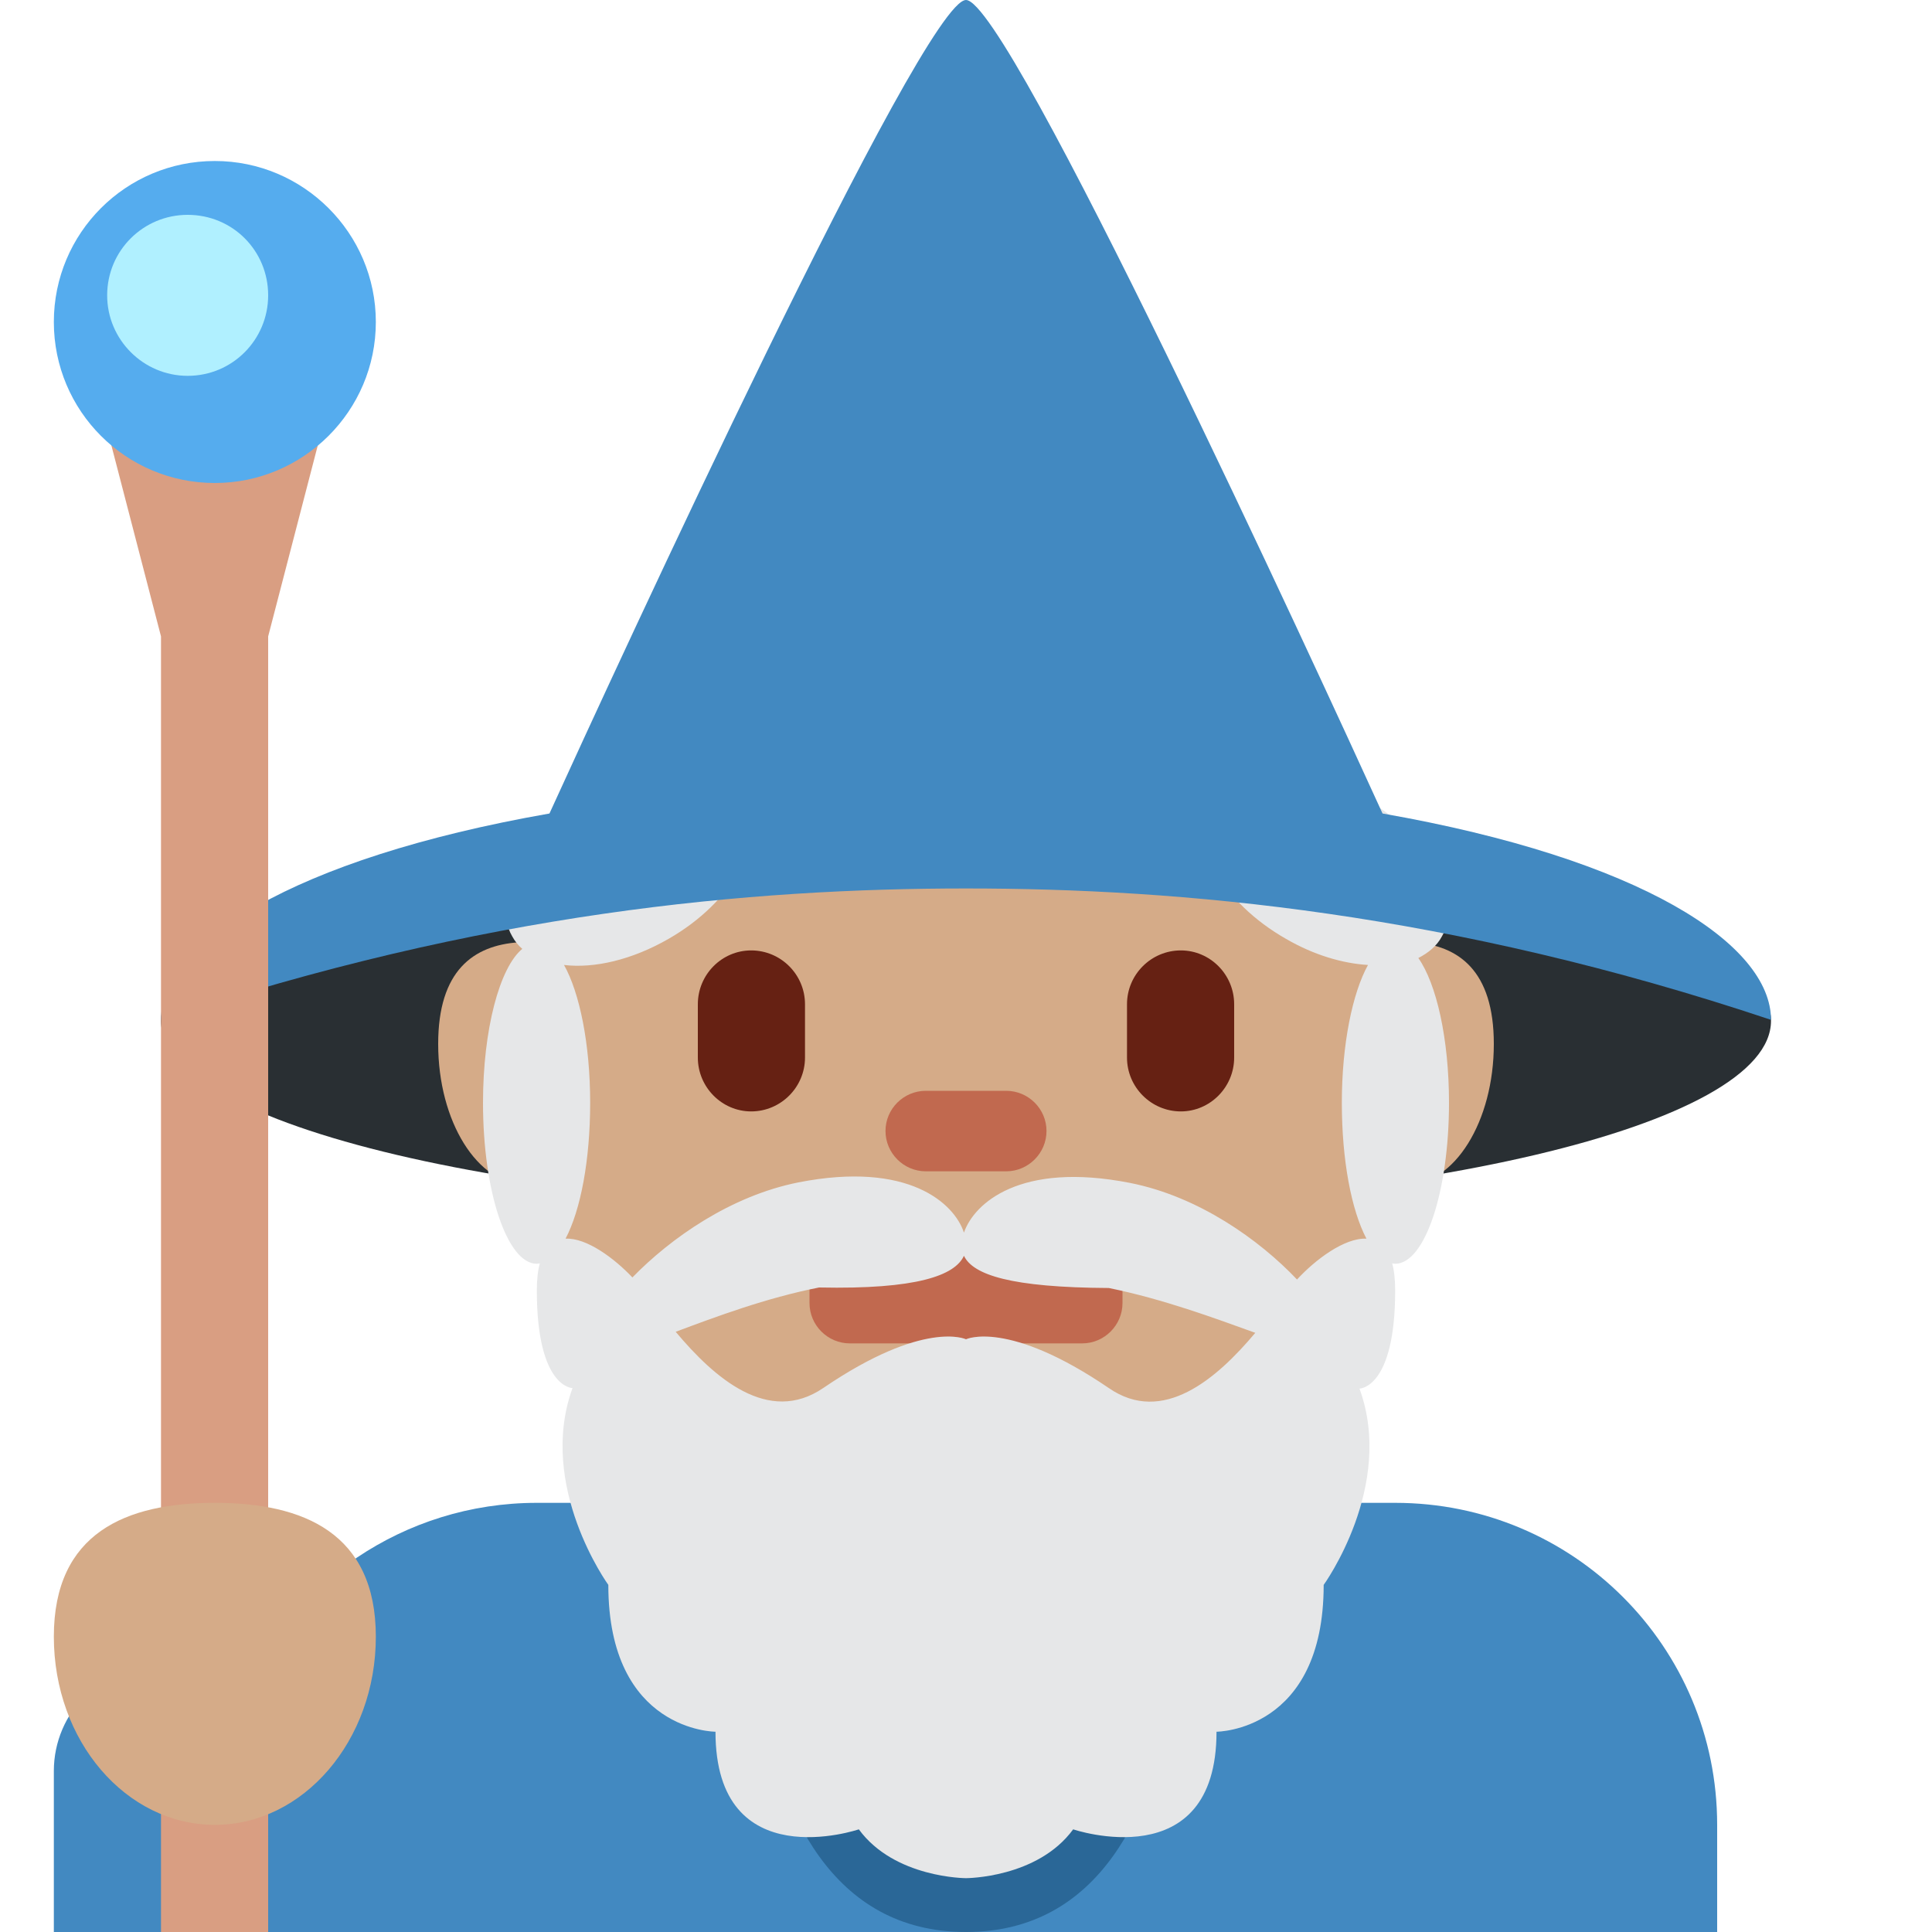 <?xml version="1.0" encoding="UTF-8"?>
<svg xmlns="http://www.w3.org/2000/svg" xmlns:xlink="http://www.w3.org/1999/xlink" width="15pt" height="15pt" viewBox="0 0 15 15" version="1.1">
<g id="surface1">
<path style=" stroke:none;fill-rule:nonzero;fill:rgb(25.882%,53.725%,75.686%);fill-opacity:1;" d="M 10.832 11.668 L 4.168 11.668 C 3.133 11.668 2.242 12.297 1.863 13.191 C 1.711 13.023 1.492 12.918 1.25 12.918 C 0.793 12.918 0.418 13.293 0.418 13.75 L 0.418 15 L 13.332 15 L 13.332 14.168 C 13.332 12.785 12.215 11.668 10.832 11.668 Z M 10.832 11.668 "/>
<path style=" stroke:none;fill-rule:nonzero;fill:rgb(16.471%,40.392%,59.216%);fill-opacity:1;" d="M 5.832 11.25 L 9.168 11.25 C 9.168 11.25 9.582 15 7.5 15 C 5.418 15 5.832 11.25 5.832 11.25 Z M 5.832 11.25 "/>
<path style=" stroke:none;fill-rule:nonzero;fill:rgb(16.078%,18.431%,20%);fill-opacity:1;" d="M 13.75 7.926 C 13.75 7.113 10.953 6.457 7.5 6.457 C 4.047 6.457 1.25 7.113 1.25 7.926 C 1.25 8.738 4.047 9.398 7.5 9.398 C 10.953 9.398 13.75 8.738 13.75 7.926 Z M 13.75 7.926 "/>
<path style=" stroke:none;fill-rule:nonzero;fill:rgb(83.529%,67.059%,53.333%);fill-opacity:1;" d="M 10.973 7.316 C 10.637 5.816 9.211 3.715 7.5 3.715 C 5.789 3.715 4.363 5.816 4.027 7.316 C 3.676 7.34 3.402 7.535 3.402 8.105 C 3.402 8.707 3.707 9.199 4.086 9.199 C 4.094 9.199 4.098 9.195 4.105 9.195 C 4.547 11.02 5.898 12.535 7.5 12.535 C 9.102 12.535 10.453 11.02 10.898 9.195 C 10.902 9.195 10.91 9.199 10.914 9.199 C 11.293 9.199 11.598 8.707 11.598 8.105 C 11.598 7.535 11.324 7.34 10.973 7.316 Z M 10.973 7.316 "/>
<path style=" stroke:none;fill-rule:nonzero;fill:rgb(40%,12.941%,7.451%);fill-opacity:1;" d="M 5.832 8.629 C 5.605 8.629 5.418 8.441 5.418 8.211 L 5.418 7.797 C 5.418 7.566 5.605 7.379 5.832 7.379 C 6.062 7.379 6.25 7.566 6.25 7.797 L 6.25 8.211 C 6.25 8.441 6.062 8.629 5.832 8.629 Z M 9.168 8.629 C 8.938 8.629 8.75 8.441 8.75 8.211 L 8.75 7.797 C 8.75 7.566 8.938 7.379 9.168 7.379 C 9.395 7.379 9.582 7.566 9.582 7.797 L 9.582 8.211 C 9.582 8.441 9.395 8.629 9.168 8.629 Z M 9.168 8.629 "/>
<path style=" stroke:none;fill-rule:nonzero;fill:rgb(75.686%,41.176%,30.98%);fill-opacity:1;" d="M 7.812 9.094 L 7.188 9.094 C 7.016 9.094 6.875 8.953 6.875 8.781 C 6.875 8.609 7.016 8.469 7.188 8.469 L 7.812 8.469 C 7.984 8.469 8.125 8.609 8.125 8.781 C 8.125 8.953 7.984 9.094 7.812 9.094 Z M 8.402 10.43 L 6.598 10.43 C 6.426 10.43 6.285 10.289 6.285 10.117 L 6.285 9.98 C 6.285 9.809 6.426 9.668 6.598 9.668 L 8.402 9.668 C 8.574 9.668 8.715 9.809 8.715 9.98 L 8.715 10.117 C 8.715 10.289 8.574 10.43 8.402 10.43 Z M 8.402 10.43 "/>
<path style=" stroke:none;fill-rule:nonzero;fill:rgb(90.196%,90.588%,90.98%);fill-opacity:1;" d="M 11.012 7.438 C 11.09 7.398 11.156 7.344 11.195 7.27 C 11.371 6.973 11.105 6.496 10.609 6.207 C 10.109 5.922 9.566 5.93 9.395 6.227 C 9.219 6.527 9.484 7.004 9.984 7.289 C 10.199 7.414 10.422 7.48 10.621 7.492 C 10.5 7.711 10.418 8.109 10.418 8.562 C 10.418 9.008 10.492 9.395 10.609 9.617 C 10.438 9.609 10.211 9.781 10.07 9.934 C 9.777 9.625 9.305 9.289 8.773 9.184 C 7.918 9.016 7.562 9.344 7.484 9.57 C 7.41 9.344 7.055 9.012 6.199 9.18 C 5.672 9.285 5.207 9.613 4.91 9.918 C 4.77 9.77 4.555 9.609 4.391 9.617 C 4.508 9.395 4.582 9.008 4.582 8.562 C 4.582 8.105 4.5 7.707 4.379 7.492 C 4.613 7.52 4.906 7.453 5.191 7.289 C 5.688 7.004 5.953 6.527 5.781 6.227 C 5.609 5.93 5.062 5.922 4.566 6.207 C 4.066 6.496 3.805 6.973 3.977 7.27 C 3.996 7.305 4.023 7.34 4.055 7.367 C 3.879 7.512 3.75 7.992 3.75 8.562 C 3.75 9.254 3.938 9.812 4.168 9.812 C 4.176 9.812 4.184 9.809 4.191 9.809 C 4.176 9.863 4.168 9.934 4.168 10.02 C 4.168 10.777 4.445 10.777 4.445 10.777 C 4.168 11.539 4.723 12.305 4.723 12.305 C 4.723 13.445 5.555 13.445 5.555 13.445 C 5.555 14.582 6.668 14.203 6.668 14.203 C 6.945 14.582 7.5 14.582 7.5 14.582 C 7.5 14.582 8.055 14.582 8.332 14.203 C 8.332 14.203 9.445 14.582 9.445 13.445 C 9.445 13.445 10.277 13.445 10.277 12.305 C 10.277 12.305 10.832 11.539 10.555 10.781 C 10.555 10.781 10.832 10.781 10.832 10.02 C 10.832 9.934 10.824 9.863 10.809 9.809 C 10.816 9.809 10.824 9.812 10.832 9.812 C 11.062 9.812 11.25 9.254 11.25 8.562 C 11.25 8.062 11.152 7.637 11.012 7.438 Z M 8.609 10.777 C 7.824 10.242 7.5 10.398 7.5 10.398 C 7.5 10.398 7.176 10.242 6.391 10.777 C 5.965 11.066 5.547 10.699 5.246 10.34 C 5.559 10.223 5.945 10.078 6.359 9.996 C 7.121 10.012 7.414 9.902 7.484 9.75 C 7.555 9.898 7.848 9.996 8.609 10 C 9.031 10.086 9.43 10.234 9.746 10.348 C 9.445 10.707 9.027 11.066 8.609 10.777 Z M 8.609 10.777 "/>
<path style=" stroke:none;fill-rule:nonzero;fill:rgb(25.882%,53.725%,75.686%);fill-opacity:1;" d="M 10.734 6.316 C 10.223 5.195 7.832 0 7.5 0 C 7.168 0 4.777 5.195 4.266 6.316 C 2.258 6.668 1.25 7.332 1.25 7.918 C 3.75 7.082 5.832 6.898 7.5 6.898 C 9.168 6.898 11.25 7.082 13.75 7.918 C 13.75 7.332 12.742 6.668 10.734 6.316 Z M 10.734 6.316 "/>
<path style=" stroke:none;fill-rule:nonzero;fill:rgb(85.098%,61.961%,50.98%);fill-opacity:1;" d="M 2.082 15 L 1.25 15 L 1.25 4.941 L 0.832 3.332 L 2.5 3.332 L 2.082 4.941 Z M 2.082 15 "/>
<path style=" stroke:none;fill-rule:nonzero;fill:rgb(33.333%,67.451%,93.333%);fill-opacity:1;" d="M 2.918 2.5 C 2.918 3.191 2.355 3.75 1.668 3.75 C 0.977 3.75 0.418 3.191 0.418 2.5 C 0.418 1.809 0.977 1.25 1.668 1.25 C 2.355 1.25 2.918 1.809 2.918 2.5 Z M 2.918 2.5 "/>
<path style=" stroke:none;fill-rule:nonzero;fill:rgb(69.02%,94.118%,100%);fill-opacity:1;" d="M 2.082 2.293 C 2.082 2.637 1.805 2.918 1.457 2.918 C 1.113 2.918 0.832 2.637 0.832 2.293 C 0.832 1.945 1.113 1.668 1.457 1.668 C 1.805 1.668 2.082 1.945 2.082 2.293 Z M 2.082 2.293 "/>
<path style=" stroke:none;fill-rule:nonzero;fill:rgb(83.529%,67.059%,53.333%);fill-opacity:1;" d="M 2.918 12.707 C 2.918 13.516 2.355 14.168 1.668 14.168 C 0.977 14.168 0.418 13.516 0.418 12.707 C 0.418 11.902 0.977 11.668 1.668 11.668 C 2.355 11.668 2.918 11.902 2.918 12.707 Z M 2.918 12.707 "/>
</g>
</svg>
